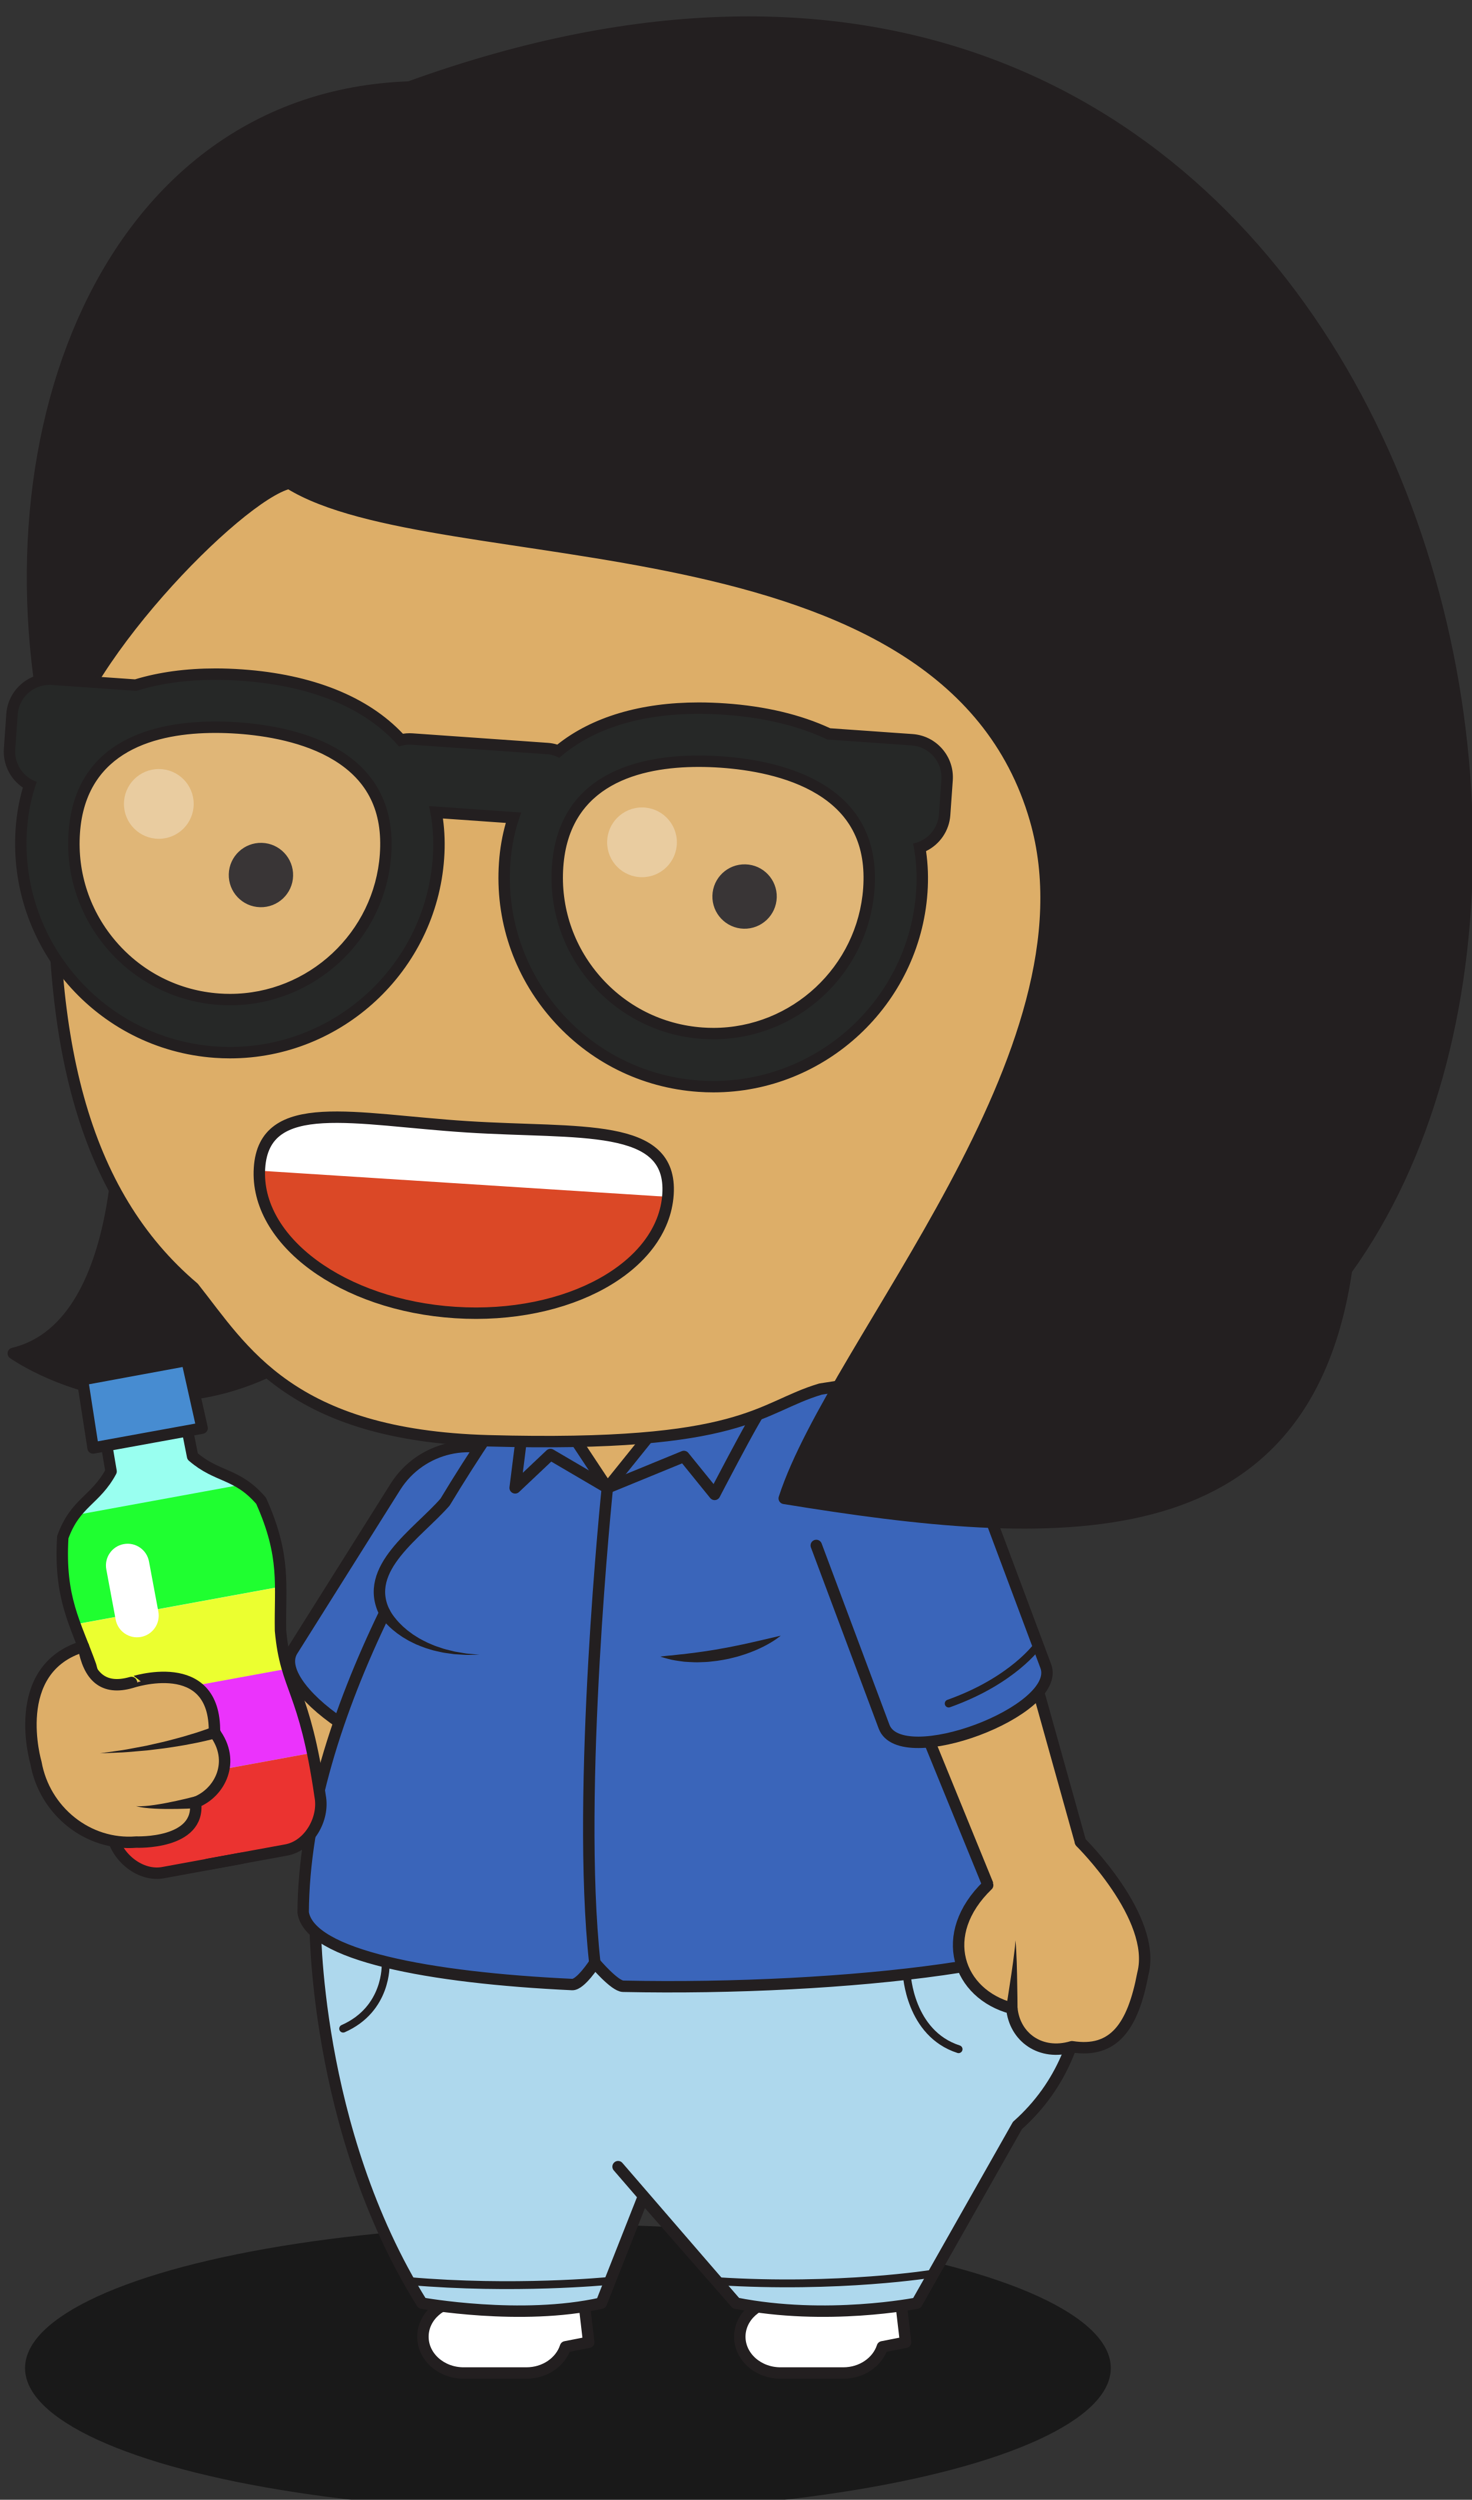 <?xml version="1.0" encoding="UTF-8"?>
<!-- Created with Inkscape (http://www.inkscape.org/) -->
<svg width="38.374mm" height="65.153mm" version="1.1" viewBox="0 0 38.374 65.153" xmlns="http://www.w3.org/2000/svg" xmlns:cc="http://creativecommons.org/ns#" xmlns:dc="http://purl.org/dc/elements/1.1/" xmlns:rdf="http://www.w3.org/1999/02/22-rdf-syntax-ns#">
 <rect x="0" y="0" width="38.374" height="65.153" fill="#333333" stroke="none"/>
 <g transform="translate(-66.992 -86.019)">
  <g transform="matrix(-.07 0 0 .07 121.29 327.57)">
   <ellipse cx="564.18" cy="-2569" rx="202.18" ry="53.475" opacity=".5"/>
   <g stroke="#231f20" stroke-linecap="round" stroke-linejoin="round" stroke-miterlimit="10" stroke-width="4.252">
    <path d="m603.02-2594.2h-44.755l-1.827 15.588 8.645 1.69c1.83 5.634 7.646 9.757 14.556 9.757h23.382c8.373 0 15.162-6.053 15.162-13.518-1e-3 -7.465-6.79-13.517-15.163-13.517z" fill="#fff"/>
    <path d="m485.01-2594.2h-44.755l-1.827 15.588 8.644 1.69c1.83 5.634 7.646 9.757 14.556 9.757h23.382c8.373 0 15.162-6.053 15.162-13.518-1e-3 -7.465-6.789-13.517-15.162-13.517z" fill="#fff"/>
    <path d="m664.3-2823.2 64.947 16.323s3.653 28.498-5.115 37.266l-75.262-5.115s-25.574-3.653-22.651-34.343" fill="#ddae68"/>
    <path d="m666.81-2836.1c9.452 15.032-44.985 49.259-54.437 34.227l-38.347-60.99c-9.452-15.032-4.928-34.88 10.104-44.332s34.881-4.928 44.333 10.104z" fill="#3a65ba"/>
    <path d="m658.34-2735.9s0.758 77.785-39.796 142.72c0 0-36.941 6.713-66.793 0l-15.56-39.421-34.571 39.421c-33.672 6.713-67.384 0-67.384 0l-37.466-66.152c-34.476-30.646-23.039-76.563-23.039-76.563z" fill="#aed8ed"/>
    <path d="m514.27-3016.6s-72.834 70.146-146.78 277.96c-0.383 18.316 93.978 29.215 176.14 27.475 3.186-0.067 10.535-8.758 10.535-8.758s5.302 8.263 8.429 8.116c53.513-2.518 97.742-10.934 100.19-26.833-0.24-36.506-12.733-75.116-30.382-111.57 8.431-16.524-12.224-29.5-22.47-41.233-42.676-70.779-95.662-125.16-95.662-125.16z" fill="#3a65ba"/>
    <path d="m492.08-2925.7c0.04-1.24 5.766 9.241 10.65 18.422 3.644 6.847 6.82 12.972 6.82 12.972l11.447-14.126 28.497 11.691 21.19-12.422 13.152 12.422-3.653-29.059" fill="none"/>
    <path d="m406.73-2746.4-37.123-5.291 18.769-67.166c3.592-11.772 16.045-18.404 27.819-14.812 11.772 3.59 18.404 16.046 14.813 27.818z" fill="#ddae68"/>
    <path d="m471.69-2875.3-25.249 67.476c-6.224 16.63-66.448-5.906-60.225-22.536l25.25-67.475c6.224-16.63 24.749-25.067 41.38-18.844" fill="#3a65ba"/>
    <polyline points="525.52 -2926.5 549.5 -2896.7 569.22 -2926.5" fill="#ddae68"/>
    <path d="m731.23-3046.9s-5.706 89.294 39.512 100.1c0 0-64.536 46.098-130.39-18.438" fill="#231f20"/>
    <path d="m754.9-3150.9c-7.872-148.92-104.33-263.86-249.32-255.77-145 8.083-256.16 135.35-248.3 284.27 6.086 115.1 102.42 172.48 212.81 188.87 23.185 6.883 28.047 21.91 123.76 19.256 73.75-2.046 91.313-33.771 109.73-57.02 41.378-35.059 55.895-93.113 51.322-179.6z" fill="#ddae68"/>
   </g>
   <g fill="#231f20">
    <path d="m390.11-3145.7c33.528-116.11 222.94-90.813 277.9-125.12 19.038 4.571 81.73 68.644 86.613 106.09 30.605-120.58-18.126-249.65-131.39-253.6-347.9-126.07-468.87 273.95-349.02 440.38 15.746 107.51 109.17 101.43 209.41 85.121-18.893-58.316-118.52-166.26-93.511-252.87z" stroke="#231f20" stroke-linecap="round" stroke-linejoin="round" stroke-miterlimit="10" stroke-width="4.252"/>
    <path d="m498.06-3128.9c-6.61 0.179-11.831 5.688-11.648 12.301 0.182 6.625 5.697 11.838 12.305 11.667 6.621-0.192 11.84-5.697 11.658-12.32-0.184-6.617-5.696-11.833-12.315-11.648z"/>
    <path d="m678.18-3136.9c-6.616 0.181-11.828 5.694-11.648 12.307 0.178 6.617 5.686 11.833 12.302 11.65 6.622-0.18 11.835-5.687 11.654-12.313-0.179-6.609-5.694-11.826-12.308-11.644z"/>
   </g>
   <path d="m679.05-3015.8c1.729 27.015-30.92 51.084-72.937 53.777-42.025 2.692-77.474-17.03-79.207-44.04-1.731-27.001 32.759-22.419 74.778-25.111 42.019-2.686 75.637-11.634 77.366 15.374z" fill="#db4826"/>
   <path d="m526.98-3005.1 152.14-9.745s4.027-11.935-13.345-17.598c-8.1-2.473-78.997 2.318-119.72 4.712-15.011 3.14-19.096 13.608-19.078 22.631z" fill="#fff"/>
   <path d="m679.05-3015.8c1.729 27.015-30.92 51.084-72.937 53.777-42.025 2.692-77.474-17.03-79.207-44.04-1.731-27.001 32.759-22.419 74.778-25.111 42.019-2.686 75.637-11.634 77.366 15.374z" fill="none" stroke="#231f20" stroke-linecap="round" stroke-linejoin="round" stroke-miterlimit="10" stroke-width="4.252"/>
   <g id="g4138_1_">
    <path d="m741.93-2830.6c5.691-15.836 11.746-25.002 10.371-47.779-4.728-13.029-12.153-13.667-17.986-24.493 0.968-5.691 1.814-10.892 2.923-16.956 0.874-4.785-4.173-6.16-9.606-7.069l0.013-0.093c-0.346-0.012-0.711-0.042-1.085-0.08-1.15-0.181-2.301-0.354-3.402-0.541-1.099-0.216-2.233-0.464-3.374-0.701-0.359-0.099-0.713-0.199-1.039-0.309l-0.02 0.09c-5.406-1.076-10.609-1.578-11.491 3.208-1.113 6.059-2.165 11.222-3.278 16.889-9.292 8.054-16.464 6.019-25.505 16.522-9.356 20.813-6.944 31.528-7.235 48.353-2.021 22.146-8.89 21.083-14.762 61.681-1.628 8.433 4.23 18.653 12.93 20.048l16.363 2.997 12.555 2.302 16.365 2.999c8.63 1.78 17.73-5.7 19.196-14.162 8.904-40.043 2.103-41.485 8.067-62.906z" fill="#99fff0"/>
    <g opacity=".8">
     <path d="m678.45-2891.9c-6.015 13.384-7.16 22.59-7.297 31.928l76.653 14.044c3.184-8.781 5.378-17.793 4.494-32.44-1.251-3.447-2.693-6.015-4.238-8.146l-62.756-11.497c-2.203 1.443-4.461 3.335-6.856 6.111z" enable-background="new    " fill="#0f0"/>
     <path d="m671.21-2843.5c-0.548 5.984-1.45 10.272-2.587 14.151l70.702 12.953c0.313-4.028 0.992-8.357 2.6-14.145 2.032-5.653 4.104-10.461 5.877-15.339l-76.653-14.044c-0.07 5.188 0.163 10.421 0.061 16.424z" enable-background="new    " fill="#ff0"/>
     <path d="m739.14-2813.1c0.037-1.109 0.1-2.22 0.183-3.35l-70.702-12.953c-0.321 1.087-0.659 2.146-1.015 3.197-2.328 6.893-5.349 13.596-8.357 28.107l77.74 14.243c2.33-14.634 1.883-21.973 2.151-29.244z" enable-background="new    " fill="#f0f"/>
     <path d="m736.76-2782.5c0.075-0.452 0.154-0.916 0.229-1.355l-77.74-14.243c-0.085 0.437-0.18 0.898-0.267 1.348-0.852 4.261-1.705 9.139-2.536 14.878-1.628 8.433 4.23 18.653 12.93 20.048l16.363 2.997 12.555 2.302 16.365 2.999c8.63 1.78 17.73-5.7 19.196-14.162 1.258-5.664 2.191-10.527 2.905-14.812z" enable-background="new    " fill="#f00"/>
    </g>
    <g id="g4051_29_" transform="translate(1.187 -.515)" fill="none" stroke="#231f20" stroke-linecap="round" stroke-linejoin="round" stroke-miterlimit="10" stroke-width="4.252">
     <path id="path3346-5-5_29_" d="m726.46-2926.5c-6.702-0.197-19.013-5.936-20.411 1.667-1.113 6.059-2.165 11.222-3.278 16.889-9.292 8.054-16.464 6.019-25.505 16.522-9.356 20.813-6.944 31.528-7.235 48.353-2.021 22.146-8.89 21.083-14.762 61.681-1.628 8.433 4.23 18.653 12.93 20.048l28.918 5.299"/>
     <path id="path4049_29_" d="m717.56-2928.1c6.331 2.19 19.878 1.188 18.493 8.792-1.109 6.064-1.955 11.264-2.923 16.956 5.833 10.825 13.258 11.464 17.986 24.493 1.375 22.777-4.68 31.943-10.371 47.779-5.964 21.42 0.836 22.863-8.067 62.905-1.466 8.462-10.566 15.942-19.196 14.162l-28.92-5.3"/>
    </g>
    <path id="path3348-2_27_" d="m706.06-2944.2 38.904 7.176-3.943 25.434-40.606-7.391z" fill="#478cd1" stroke="#231f20" stroke-linecap="round" stroke-linejoin="round" stroke-miterlimit="10" stroke-width="4.252"/>
    <path d="m732.61-2847.7c-0.819 4.389-5.041 7.282-9.43 6.463-4.388-0.818-7.282-5.041-6.465-9.43l3.486-18.67c0.819-4.389 5.041-7.283 9.43-6.464 4.39 0.819 7.281 5.042 6.463 9.43z" fill="#fff"/>
   </g>
   <path d="m549.5-2896.7s11.691 113.02 4.668 176.76" fill="none" stroke="#231f20" stroke-linecap="round" stroke-linejoin="round" stroke-miterlimit="10" stroke-width="4.252"/>
   <path d="m437.98-2715.7s-0.99 22.056-19.289 27.966" fill="none" stroke="#231f20" stroke-linecap="round" stroke-linejoin="round" stroke-miterlimit="10" stroke-width="2.923"/>
   <path d="m634.25-2849.2s-0.099 0.149-0.285 0.428c-0.213 0.328-0.502 0.687-0.876 1.173-0.394 0.451-0.85 1.021-1.433 1.599-0.556 0.608-1.246 1.217-1.983 1.893-0.377 0.328-0.79 0.642-1.206 0.98-0.412 0.343-0.852 0.677-1.325 0.99-0.466 0.321-0.944 0.651-1.433 0.988-0.509 0.301-1.03 0.609-1.559 0.921-0.264 0.155-0.531 0.311-0.799 0.468-0.279 0.138-0.56 0.276-0.842 0.416-0.563 0.276-1.133 0.557-1.708 0.839-1.185 0.479-2.376 0.991-3.597 1.402-1.241 0.355-2.445 0.815-3.683 1.069-1.237 0.251-2.43 0.589-3.616 0.748-1.181 0.164-2.322 0.322-3.405 0.473-1.087 0.066-2.115 0.129-3.064 0.188-0.473 0.028-0.926 0.055-1.356 0.081-0.432 0.01-0.842-0.01-1.227-0.013-0.768-0.013-1.438-0.023-1.99-0.032-1.1-0.019-1.728-0.029-1.728-0.029s0.626-0.056 1.723-0.154c0.547-0.049 1.211-0.108 1.972-0.176 0.38-0.038 0.785-0.063 1.209-0.116 0.422-0.07 0.866-0.145 1.33-0.222 0.923-0.155 1.923-0.324 2.98-0.501 1.038-0.258 2.131-0.53 3.263-0.811 1.129-0.274 2.249-0.726 3.405-1.09 1.158-0.366 2.261-0.932 3.396-1.388 1.113-0.512 2.18-1.114 3.236-1.674 0.506-0.319 1.007-0.636 1.503-0.949l0.736-0.463c0.231-0.171 0.461-0.341 0.688-0.51 0.453-0.336 0.899-0.667 1.335-0.991 0.41-0.353 0.811-0.698 1.202-1.034 0.397-0.326 0.761-0.668 1.095-1.015 0.338-0.342 0.677-0.66 0.979-0.984 0.585-0.667 1.135-1.261 1.554-1.835 0.453-0.552 0.775-1.068 1.066-1.477 0.252-0.416 0.471-0.757 0.557-0.937 0.118-0.225 0.182-0.345 0.182-0.345l0.044-0.083c0.547-1.042 1.836-1.442 2.877-0.895 1.042 0.548 1.442 1.836 0.895 2.878-0.033 0.065-0.072 0.13-0.112 0.19z" fill="#231f20"/>
   <path d="m484.94-2841.7s2.82 0.659 7.05 1.647c2.084 0.498 4.515 1.028 7.099 1.598 1.302 0.249 2.627 0.573 3.992 0.816 1.359 0.27 2.735 0.553 4.124 0.771 1.377 0.287 2.768 0.47 4.133 0.699 1.363 0.247 2.714 0.393 4.021 0.592 1.306 0.22 2.577 0.326 3.784 0.484 0.605 0.08 1.194 0.158 1.763 0.233 0.572 0.054 1.125 0.106 1.655 0.156 1.07 0.124 2.05 0.237 2.919 0.337 0.871 0.051 1.638 0.14 2.272 0.203 1.269 0.133 2.009 0.258 2.009 0.258s-0.694 0.244-1.936 0.585c-0.621 0.167-1.378 0.382-2.255 0.579-0.877 0.192-1.875 0.341-2.97 0.502-0.549 0.073-1.121 0.15-1.712 0.229-0.593 0.053-1.207 0.076-1.839 0.118-1.264 0.057-2.605 0.149-3.984 0.075-1.38-0.052-2.816-0.067-4.254-0.261-1.445-0.143-2.909-0.33-4.357-0.606-0.724-0.139-1.447-0.278-2.167-0.417-0.716-0.161-1.422-0.351-2.126-0.523-1.412-0.327-2.765-0.791-4.078-1.208-1.305-0.447-2.549-0.927-3.715-1.413-1.159-0.507-2.248-0.991-3.226-1.506-0.987-0.488-1.86-1.008-2.632-1.463-0.774-0.449-1.422-0.896-1.954-1.258-1.061-0.732-1.616-1.227-1.616-1.227z" fill="#231f20"/>
   <ellipse transform="matrix(.998 -.063 .063 .998 198.2 26.166)" cx="512.59" cy="-3119" rx="65.209" ry="56.284" fill="#fff" opacity=".1"/>
   <ellipse transform="matrix(.998 -.063 .063 .998 199.26 37.324)" cx="689.44" cy="-3130.2" rx="65.209" ry="56.284" fill="#fff" opacity=".1"/>
   <path d="m510.02-3046.1c-40.669 0-74.765-31.804-77.622-72.404-0.403-5.746-0.139-11.322 0.786-16.607-5.182-1.845-8.895-6.614-9.289-12.225l-0.912-12.95c-0.263-3.739 0.945-7.357 3.404-10.188 2.458-2.83 5.872-4.533 9.611-4.796l31.057-2.186c10.831-5.087 23.816-8.193 38.604-9.233 3.335-0.234 6.641-0.354 9.825-0.354 21.679 0 39.706 5.524 52.25 15.99 1.291-0.526 2.647-0.843 4.048-0.942l50.466-3.55c0.31-0.021 0.617-0.032 0.922-0.032 1.087 0 2.164 0.134 3.217 0.398 12.626-13.98 33.081-22.329 59.275-24.172 3.332-0.234 6.633-0.353 9.813-0.353 10.894 0 20.885 1.376 29.705 4.092l31.057-2.185c0.334-0.023 0.667-0.035 0.997-0.035 7.329 0 13.473 5.731 13.988 13.048l0.911 12.951c0.395 5.612-2.613 10.854-7.486 13.405 1.656 5.104 2.698 10.588 3.102 16.334 3.011 42.83-29.383 80.125-72.21 83.137-1.833 0.129-3.688 0.194-5.513 0.194h-6e-3c-40.67 0-74.765-31.807-77.618-72.405-0.418-5.943-0.127-11.682 0.866-17.1l-28.773 2.025c1.743 5.226 2.835 10.866 3.254 16.811 1.457 20.715-5.261 40.781-18.914 56.5-13.654 15.72-32.583 25.18-53.298 26.637-1.833 0.13-3.689 0.195-5.517 0.195zm5.442-121.18c-2.736 0-5.567 0.102-8.416 0.302-10.451 0.735-25.343 3.107-36.939 10.235-13.095 8.05-19.149 20.448-17.996 36.849 2.131 30.296 27.572 54.027 57.919 54.027 1.366 0 2.751-0.049 4.119-0.145 15.456-1.087 29.58-8.147 39.769-19.878s15.202-26.704 14.114-42.159c-2.28-32.424-29.846-39.231-52.57-39.231zm180-12.661c-2.736 0-5.567 0.102-8.415 0.302-21.645 1.523-57.564 9.667-54.934 47.085 2.132 30.295 27.574 54.027 57.919 54.027 1.366 0 2.751-0.049 4.119-0.145 15.456-1.087 29.58-8.146 39.769-19.877 10.19-11.731 15.203-26.704 14.115-42.16-2.281-32.426-29.848-39.232-52.573-39.232z" fill="#262827"/>
   <path d="m695.47-3197.6c10.948 0 20.812 1.405 29.455 4.115l31.456-2.213c0.284-0.02 0.566-0.03 0.847-0.03 6.196 0 11.425 4.795 11.867 11.072l0.911 12.95c0.387 5.502-3.033 10.38-8.013 12.087 1.942 5.378 3.18 11.263 3.629 17.652 2.929 41.661-28.578 77.937-70.238 80.867-1.803 0.127-3.589 0.189-5.37 0.189-39.361 0-72.696-30.569-75.498-70.427-0.484-6.877 8e-3 -13.311 1.398-19.27l-34.379 2.419c2.211 5.703 3.601 12.006 4.085 18.884 2.93 41.66-28.579 77.937-70.24 80.867-1.8 0.126-3.589 0.189-5.367 0.189-39.363 0-72.696-30.567-75.5-70.427-0.448-6.388-0.047-12.389 1.123-17.985-5.171-0.994-9.239-5.344-9.626-10.846l-0.912-12.95c-0.462-6.561 4.482-12.252 11.043-12.713l31.456-2.214c10.518-5.006 23.339-8.16 38.206-9.205 3.313-0.233 6.538-0.348 9.675-0.348 22.111 0 39.802 5.728 51.912 16.374 1.361-0.74 2.893-1.214 4.537-1.332l50.464-3.549c0.259-0.018 0.517-0.027 0.773-0.027 1.368 0 2.683 0.253 3.904 0.709 11.989-13.972 32.082-22.613 58.737-24.488 3.309-0.235 6.531-0.35 9.665-0.35m-5.444 121.18c1.412 0 2.839-0.05 4.269-0.15 33.128-2.33 58.187-31.179 55.855-64.308-2.434-34.606-32.283-41.209-54.694-41.209-3.018 0-5.901 0.12-8.564 0.307-22.438 1.58-59.666 10.089-56.906 49.355 2.231 31.698 28.733 56.005 60.04 56.005m-180 12.662c1.412 0 2.839-0.05 4.269-0.15 33.128-2.331 58.186-31.179 55.854-64.308-2.434-34.605-32.28-41.209-54.691-41.208-3.017 0-5.902 0.12-8.564 0.307-22.439 1.578-59.669 10.091-56.907 49.355 2.228 31.697 28.732 56.004 60.039 56.004m185.44-138.09c-3.23 0-6.582 0.12-9.962 0.358-26.193 1.843-46.82 10.114-59.875 23.969-0.815-0.133-1.64-0.2-2.469-0.2-0.355 0-0.715 0.013-1.069 0.037l-50.466 3.55c-1.194 0.085-2.36 0.305-3.487 0.657-12.88-10.287-31.017-15.709-52.664-15.709-3.233 0-6.588 0.121-9.974 0.359-14.887 1.047-28.002 4.162-38.998 9.261l-30.665 2.159c-4.306 0.302-8.236 2.264-11.067 5.522-2.831 3.259-4.223 7.425-3.919 11.731l0.912 12.95c0.411 5.849 3.952 10.903 9.045 13.385-0.732 4.952-0.915 10.131-0.542 15.446 2.935 41.709 37.961 74.382 79.742 74.382 1.878 0 3.784-0.067 5.665-0.2 21.282-1.497 40.728-11.214 54.754-27.363 14.026-16.148 20.927-36.762 19.43-58.044-0.362-5.149-1.217-10.082-2.55-14.729l23.424-1.648c-0.668 4.789-0.824 9.792-0.461 14.941 2.932 41.708 37.957 74.381 79.739 74.381 1.879 0 3.787-0.067 5.668-0.2 43.997-3.094 77.275-41.408 74.182-85.407-0.374-5.314-1.279-10.417-2.698-15.219 4.696-3.17 7.494-8.67 7.083-14.52l-0.911-12.95c-0.593-8.426-7.669-15.026-16.108-15.026-0.38 0-0.766 0.014-1.146 0.041l-30.665 2.157c-8.927-2.702-18.998-4.071-29.948-4.071zm-5.444 121.18c-29.234 0-53.744-22.864-55.798-52.051-1.108-15.768 4.449-27.18 16.989-34.888 11.227-6.901 25.76-9.207 35.974-9.926 2.797-0.196 5.578-0.296 8.266-0.296 21.821 0 48.287 6.463 50.452 37.255 1.047 14.889-3.782 29.314-13.599 40.616-9.817 11.303-23.423 18.104-38.313 19.151-1.319 0.092-2.655 0.139-3.971 0.139zm-180 12.661c-29.236 0-53.745-22.863-55.798-52.05-1.109-15.768 4.448-27.18 16.988-34.889 11.229-6.902 25.762-9.208 35.976-9.926 2.797-0.197 5.578-0.296 8.266-0.296 21.819 0 48.283 6.462 50.449 37.254 1.048 14.889-3.782 29.313-13.598 40.616-9.817 11.302-23.423 18.104-38.313 19.151-1.318 0.093-2.654 0.14-3.97 0.14z" fill="#231f20"/>
   <circle cx="716.54" cy="-3151.4" r="12.989" fill="#fff" opacity=".3"/>
   <circle cx="536.59" cy="-3137.1" r="12.988" fill="#fff" opacity=".3"/>
   <g fill="none" stroke="#231f20" stroke-linecap="round" stroke-linejoin="round" stroke-miterlimit="10" stroke-width="2.923">
    <path d="m549.5-2601.4s34.747 3.409 73.879 0"/>
    <path d="m428.03-2604.2s35.128 5.751 80.731 2.829"/>
    <path d="m632.08-2719.3s-0.755 16.608 15.807 23.915"/>
   </g>
   <path d="m695.82-2805.7c-8.027 10.658-2.163 22.49 7.063 26.061-1.977 15.756 22.059 14.782 22.059 14.782 18.099 1.461 34.174-11.691 37.343-29.473 0 0 10.384-34.975-17.66-43.393-1.967 11.278-7.405 16.471-17.902 13.436 0 1e-3 -31.391-10.641-30.903 18.587z" fill="#ddae68" stroke="#231f20" stroke-linecap="round" stroke-linejoin="round" stroke-miterlimit="10" stroke-width="4.252"/>
   <path d="m703.23-2781.8s1.318 0.349 3.347 0.829c2.02 0.479 4.726 1.088 7.448 1.6 2.722 0.515 5.463 0.929 7.534 1.087 0.518 0.045 0.994 0.077 1.414 0.079 0.421 0 0.794 0.035 1.095 0.01 0.609-0.032 0.957-0.051 0.957-0.051s-0.339 0.086-0.933 0.238c-0.298 0.089-0.667 0.13-1.089 0.21-0.424 0.083-0.903 0.145-1.429 0.203-2.101 0.254-4.922 0.385-7.74 0.412-2.819 0.031-5.636-0.04-7.751-0.117-2.106-0.076-3.535-0.164-3.535-0.164h-0.016c-1.214-0.075-2.139-1.121-2.064-2.335 0.075-1.215 1.121-2.139 2.335-2.064 0.143 0.01 0.294 0.034 0.427 0.068z" fill="#231f20"/>
   <path d="m696.51-2807.7s0.645 0.258 1.718 0.637c1.066 0.403 2.666 0.917 4.573 1.549 0.958 0.307 2.007 0.605 3.113 0.94 1.107 0.331 2.272 0.69 3.497 0.998 1.221 0.323 2.483 0.656 3.766 0.995 1.279 0.361 2.604 0.611 3.917 0.925 1.318 0.299 2.636 0.599 3.933 0.894 1.307 0.248 2.593 0.491 3.838 0.728 1.248 0.233 2.454 0.458 3.597 0.672 1.143 0.236 2.236 0.349 3.24 0.504 4.029 0.575 6.715 0.958 6.715 0.958s-2.714-0.111-6.785-0.277c-1.018-0.054-2.128-0.056-3.291-0.176-1.165-0.098-2.395-0.201-3.666-0.308-1.273-0.11-2.589-0.224-3.926-0.34-1.333-0.164-2.686-0.331-4.04-0.497-1.352-0.182-2.717-0.3-4.041-0.532-1.33-0.211-2.638-0.419-3.904-0.62-1.271-0.186-2.487-0.43-3.644-0.651-1.156-0.226-2.253-0.421-3.262-0.636-2.014-0.448-3.69-0.805-4.885-1.123-1.203-0.294-1.84-0.478-1.84-0.478l-0.048-0.014c-1.165-0.336-1.838-1.553-1.502-2.718s1.553-1.837 2.718-1.501c0.071 0.02 0.142 0.045 0.209 0.071z" fill="#231f20"/>
   <path d="m407.86-2748.8c19.02 18.368 11.067 40.506-9.005 45.856-1.053 10.792-10.765 17.767-22.392 14.288-15.602 2.471-22.682-7.457-26.417-27.258-5.331-20.819 23.241-48.919 23.241-48.919" fill="#ddae68" stroke="#231f20" stroke-linecap="round" stroke-linejoin="round" stroke-miterlimit="10" stroke-width="4.252"/>
   <path d="m396.74-2702.8s0.031-6.375 0.175-12.741c0.074-3.185 0.158-6.367 0.303-8.757 0.032-0.596 0.062-1.143 0.088-1.627 0.049-0.485 0.092-0.907 0.127-1.255 0.07-0.691 0.111-1.085 0.111-1.085s0.026 0.397 0.072 1.092c0.022 0.345 0.051 0.763 0.083 1.244 0.055 0.48 0.116 1.022 0.184 1.614 0.252 2.361 0.699 5.505 1.154 8.645 0.917 6.283 1.942 12.541 1.942 12.541 0.191 1.163-0.597 2.26-1.76 2.451s-2.26-0.597-2.451-1.76c-0.019-0.117-0.028-0.249-0.028-0.362z" fill="#231f20"/>
   <path d="m389.14-2838.2s9.171 13.193 33.238 21.764" fill="none" stroke="#231f20" stroke-linecap="round" stroke-linejoin="round" stroke-miterlimit="10" stroke-width="2.923"/>
   <line x1="501.62" x2="545.5" y1="-2593.2" y2="-2644" fill="none" stroke="#231f20" stroke-linecap="round" stroke-linejoin="round" stroke-miterlimit="10" stroke-width="4.252"/>
  </g>
 </g>
</svg>
